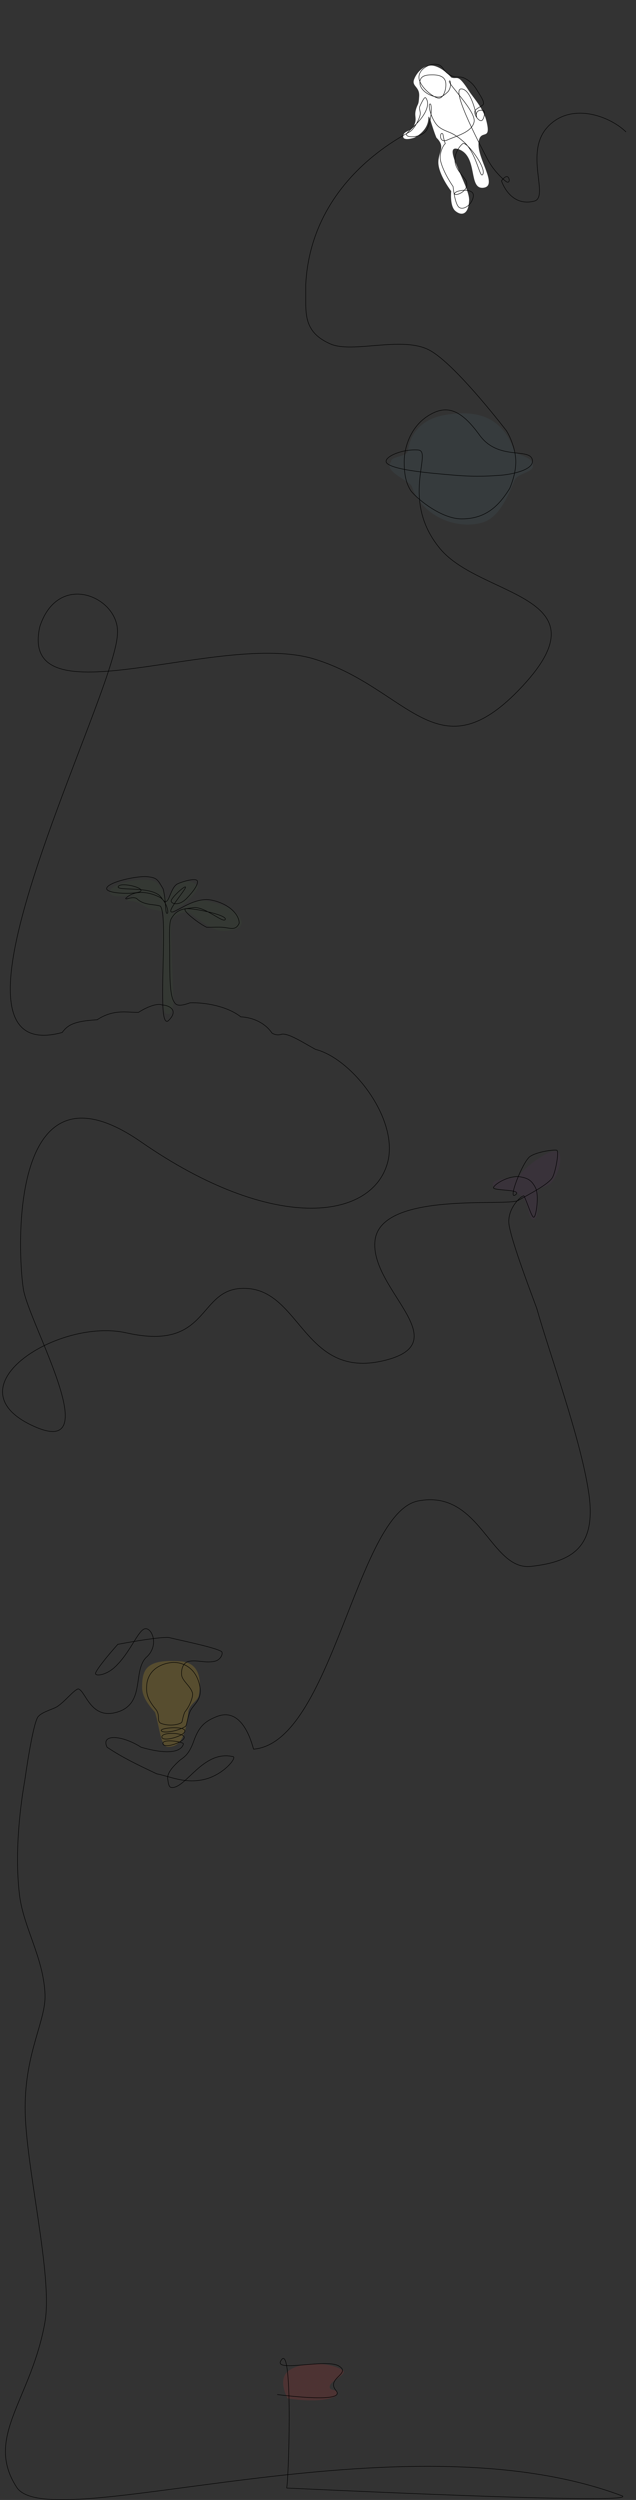 <svg xmlns="http://www.w3.org/2000/svg" width="1285.016" height="5046.453" viewBox="0 0 1285.016 5046.453">
  <rect x="0" y="0" width="1285.016" height="5046.453" fill="#333333" stroke="none"/>
  <g id="Group_1" data-name="Group 1" transform="translate(-482.81 -171.64)">
    <g id="Shapes" transform="translate(452.81 -7.768)">
      <path id="Path_2797" data-name="Path 2797" d="M109.5,0C187.562,12.46,219,51.487,219,115c0,8.13,32.128,21.743,26.19,38.987-3.242,14.742-34.481,4.286-45.4,16.8C172.1,202.527,143.274,232.306,109.5,230,55.706,226.326,0,178.513,0,115c0-13.125-46.165-47.98-23.2-61.322,2.417-10.675,33.46,1.182,38.3-8.343C31.316,13.436,61.648-7.638,109.5,0Z" transform="translate(824.752 1052.877) rotate(-19)" fill="#568698" opacity="0.099"/>
      <path id="Path_2798" data-name="Path 2798" d="M87.52-50.173c.5,17.46,5.331,135.4,0,179.243-2.846,15.538,9.973,10.068,31.242,17.144,7.731,2.572,19.068,15.887,41.366,14.672,3.766,5.4-16.068,12.9-16.068,12.9s51.364-11.316,52.143,4.759-52.236,28.745-81.464,24.344-26.289-39.15-34.08-37.944c-3.506.543-11.989,22.8-24.119,30.752-14.067,9.225-32.319,3.667-38.842-6.5,14.96-33.657,56.46-48.686,50.84-52.84S30.444,168.413.032,160.886-48.208,148.816-62,133.026s-12.3-29.9,23.819-32.632c18.71-1.418,33.574,6.723,67.386,32.632,11.174,11.452,39.336-.524,42.96-10.947S65.531-38.169,68.539-50.173s3.931-17.109,8.676-17.109S87.024-67.634,87.52-50.173Z" transform="translate(448.211 2159) rotate(180)" fill="#415a3b" opacity="0.135"/>
      <path id="Path_2799" data-name="Path 2799" d="M34.525,3.856c12.357,0,30.026,25.151,34.522,47.779,2.356,11.855-6.064,25.3-8.353,31.624.233,6.853,45.32,37.1,38.859,48.787s-29.2-17.491-54.607-12.863-43.367,35.673-54,25.34,28.364-42.034,23.807-53.491S15.456,3.856,34.525,3.856Z" transform="translate(1137.542 2477.781) rotate(47)" fill="#673174" opacity="0.12"/>
      <path id="Path_2805" data-name="Path 2805" d="M74.176-2.177c50.279,3.366,38.932,59.458,37.324,70.041C107.5,80,92.168,84.647,90.492,100.6c-6.648,63.3-24.338,70.05-41.28,70.033C34.284,170.617,32.6,129.8,23.11,100.6-.845,75.036-2.9,59.079-2.9,49.957-2.9,12.954,6.957-6.676,74.176-2.177Z" transform="translate(320 3535)" fill="#e2b31f" opacity="0.205"/>
      <path id="Path_2808" data-name="Path 2808" d="M0,4.637c26.75-17.5,80.25-16.341,107,0C119.225,12.1,83.733,25.47,81.353,36.92c-2.7,13,20.669,2.164,12.433,19.908C67.035,73.169-3.707,62.157-3.707,62.157S-26.75,22.137,0,4.637Z" transform="translate(615 4959)" fill="#d03333" opacity="0.166"/>
      <path id="Path_2809" data-name="Path 2809" d="M13223.147,310.4c-18.7-4.426-34.48,11.872-40.276,26.8s11.325,14.419,10.07,34.586-2.6,12.886-6.563,26.9,2.8,17.61-3.507,31.475-20.751,10.216-22.2,21.768,22.2,3.516,22.2,3.516,27.87-12.625,28.686-39.088c.435-14.1,7.25,17.833,16.273,39.088,20.787,19.824.906,30.967,4.205,55.088s25.635,52.745,25.635,52.745-3.387,30.036,8.443,40.048,26.573,8.261,27.75-21.462-59.068-117.687-20.319-102.875,18.168,80.858,48.93,77.459-11.91-57.668-9.59-89.92,27.676-.142,15.3-47.1c-6.388-24.233-25.979-44.863-34.318-57.863-24.312-37.9-23.034-22.689-36.193-27.812C13257.67,333.749,13241.848,314.823,13223.147,310.4Z" transform="translate(-12316 2)" fill="#fff"/>
    </g>
    <g id="Paths" transform="translate(452.81 -7.768)">
      <path id="Path_2812" data-name="Path 2812" d="M1184.941,2686.808c-15.866-44.427-74.4-104.367-139.189-78.068S988.4,2737.591,956.9,2730.963c-49.778-10.473-41.414-65.766-41.414-65.766s9.845-5.4,13.75-2.94,1.163,13.957-4.2,10.608c-2.754-1.721-14.9-30.527-15.725-58.215-.549-18.395-5.791-160.421,14.012-152.076s3.123,66.856,3.522,64.985c2.865-13.463,12.188-10.2,17.291-6.782s-6.726,18.678-11.829,17.471-8.446-15.4-3.99-22.434c3.668-5.789,22.369-1.87,23.129-7.329.516-3.712,3-.594.336-24.471-1.2-10.775-1.082-20.321-10.2-34.53s-16.051-7.668-26.278-22.3-2.108-23.5-15.574-31.518-37.332-5.25-43.086,9.893,5.766,42.833,15.95,52.556,28.4-12.833,29.428-24.42-10.348-18.751-22.984-24.232-20.957-3.935-25.356,6.475,1.841,25.088,12.766,35.164,17.219,8.906,29.137,5.507,18.095-21.769,13.254-18.407,22.331,78.851,9.08,95.773-44.1,9.744-64.383,9.12-5.4-23.442-3.238-15.265c.6,2.281-2.382,5.814-3.914,19.943-6.318,1.663-20.785,13.32-23.924,27.723-5.231,24,.1,57.112.1,57.112s-12.248,32.551-7.624,42.792,26.778,7.189,36.084-7.664-27.722-26.7-31.822-21.1,27.771,9.969,31.822-10.3c1.62-8.106-6.595-24.453-4.649-39.927,2.826-22.477,26.621-32.471,32.012-33.031,8.985-.933,21.039,63.16,9.665,72.88s7.112-41.441-6.087-74.061-22.4-31.821-31.665-48.786-1.7-51.695,3.385-51.127-12.445,33.571-29.134,44.414-51.656-6.276-37.622-11.973,33.571-9.215,49.709-20.912,15.534-21.683,14.844-25.874c-.49-2.975-3.8-2.094-18.128,9.6-4.829,3.942-2.554,10.359-7.506,16.271-8.159,9.739-23.136,19.163-31.688,20.912C783.476,2496.91,571.684,2492,468,2680.446" transform="translate(-947.947 -1449.655) rotate(-26)" fill="none" stroke="#000" stroke-width="1"/>
      <path id="Path_2790" data-name="Path 2790" d="M16.21,5.888s-.012,37.794,0,38.029c.429,31.981,4.573,61.512,49.748,81.221s144.016-16.267,199.215,12.081c44.711,22.962,126.4,124.453,155.92,162.307,3.352,4.3,19.067,33.131,19.573,62.2.4,22.712-8.213,45.541-12.351,55.2-20.216,32.47-46.316,61.73-97.579,61.4-43.356-.275-95.286-45.383-103.191-58.47s-12.585-29.669-12.354-58.131c.19-23.428,10.064-66.881,47.683-91.068s66.708-13.68,104.574,38.587,101.374,24.507,106.641,49.962c4.5,21.739-47.643,29.911-63.97,31.055s-46.595,3.8-92.04,0c-51.1-4.271-118.906-10.032-136.391-23.006-14.915-11.066,27.221-30.7,61.848-27.968,30.125,2.379-37.678,100.519,44.091,199.147S625.794,631.027,454.546,815.58s-228.871,5.4-419.845-53.995-600,131.041-555.69-65.971c37.614-114.337,162.129-58.673,156.74,14.377-1.7,121.592-400.139,883.189-111.651,805.126" transform="translate(631.5 748.5)" fill="none" stroke="#000" stroke-linecap="round" stroke-width="1"/>
      <path id="Path_2802" data-name="Path 2802" d="M-420.132,1596.905c10.957-14.869,23.241-22.93,70.608-25.664,34.359-22.743,63.31-14.019,83.718-15.039,23.319-14.855,41.495-18.076,47.647-14.764,11.048-.055,36.111,9.105,12.362,31.843-15.238,11.146-11.265-63.9-9.983-134.4.675-37.093,1.927-86.317-5.808-96.872-11.287-4.693-33.358-.781-48.2-15.712-9.48-4.684-21.8,3.577-22.15,0,18.7-19,49.863-12.316,69.178-2.239,12.6,6.636,19.037,31.635,14.741,32.441s-1.439-21.867-8.076-49.443c-11.2-18.728-12.167-22.8-32.665-24.644s-77.981,10.652-81.415,23.129,66.418,13.132,69.286,5.386-42.667-17.817-46.065-8.329,71.559-2.892,87.532,22.6,15.109-21.256,33.318-28.789c16.188-6.7,38.164-11.55,39.283-4.774s-7.354,19.709-21.89,34.663-29.5,11.79-31.21,5.86,29.071-33.806,29.071-28.479-36,45.9-29.071,49.786,45.677-30.765,80.7-23.944,56.7,28.531,56.744,46.723c-6.923,15.823-17.871,9.584-33.526,8.322-9.122-.734-20.307.094-32.109,0-13.712-6.141-51.218-34.276-42.735-37.279s83.434,11.624,80.337,21.176-41.645-26.77-64.48-23.546c-19.268,2.721-33.436,2.118-44.928,22.624-4.941,8.818-2.942,40.736-2.927,71.34.02,39.957-.129,80.811,7.948,94.774,3.727,6.442,6.8,12.9,33.154,3.366,27.52-1.09,73.882,5.84,102.508,28.32,25.423,1.184,49.686,12.89,62.915,32.694,9.684,5.908,17.679,2.953,19.1,2.524" transform="translate(575.771 666.688)" fill="none" stroke="#000" stroke-linecap="round" stroke-width="1"/>
      <path id="Path_2791" data-name="Path 2791" d="M-507.942,216.246c13.511-3.262,43.741,16.709,68.877,30.435,74.781,18.867,169.858,142.6,145.383,229.613-32.461,115.4-232.2,141.318-497.843-42.869S-1041.67,649.2-1029.394,729.807" transform="translate(1106.5 2051)" fill="none" stroke="#000" stroke-linecap="round" stroke-width="1"/>
      <path id="Path_2800" data-name="Path 2800" d="M121.107,212.568" transform="translate(651.5 1987)" fill="none" stroke="#000" stroke-linecap="round" stroke-width="1"/>
      <path id="Path_2792" data-name="Path 2792" d="M0-476.589H1235.086V98.243H0Z" transform="translate(30 1806.935)" fill="none"/>
      <path id="Path_2793" data-name="Path 2793" d="M-136.655,206.6c-.337-3.166-56.5-146.324-57.146-176.508s25.366-53.215,30.52-52.863c7.273,13.418,16.087,45.648,20.432,43.106s10.866-44.185,2.889-59.632-16.061-19.121-30.271-21.707c-22.5-4.094-53.1,14.779-54.483,21.707s60.567,2.559,44.253,14.623,14.85-67.115,29.354-77.329c5.947-4.188,15.55-7.371,25.306-9.605,13.448-3.079,26.951-4.133,29.1-3.1,4.506,2.159-1.483,39.281-8.227,53.707s-47.617,34.786-70.019,47.6-276.141-19.167-289,79.886,172.256,207.8,15.8,243.875S-614.131,173.082-720.137,164.412s-71,128.956-246.415,89.437c-136.12-30.667-354.13,107.141-193.246,185.58s-4.962-205.991-14.926-274.879" transform="translate(1251.793 2616.061)" fill="none" stroke="#000" stroke-width="1"/>
      <path id="Path_2795" data-name="Path 2795" d="M1114.847,2821.657c26.387,93.409,87.908,259.64,104.55,370.454s-33.662,139.863-116.254,149.188S1000.7,3184.7,874.756,3209.244C750.7,3233.415,700.808,3697.092,542.38,3710.279c-.919.077-18.15-87.242-73.562-66.113-26.487,10.1-37.461,21.847-47.817,51.121s-22.693,32.794-28.879,38.451c-14.681,13.425-25.44,26.229-23.092,37.846.923,4.584,1.128,15.973,7.942,16.25,29.373,1.193,63.835-77.041,124.489-62.31,6.7,2.95-20.988,37.422-59.669,46.06s-66.522-5.838-95.057-11.506c-40.936-19.372-67.691-32.086-100.356-53.637-13.611-27.965,31.216-24.231,68.813,0,76.419,21.765,84.164-1.955,85.427-6.574s-45.11-11.56-41.378,0c3.217,9.965,44.635-4.542,42.915-13.9s-46.314-10.7-45.078,0,47.949-2.858,46.467-12.875-51.262-5.9-47.725,0,33.093.843,47.725-8.01c4.418-2.673,2.384-6.134,8.728-26.416s30.211-25.927,19.8-62.326S392.286,3535.091,381,3535.2c-8.933-.1-47.462,4.83-54.036,41.142-2.61,21.849.633,32.905,19.191,55.189,7.57,12.871.579,19.984,7.834,26.123,17.8,7.6,38.846,2.719,43.011-1.338,1.7-1.655,2.057-11.5,6.544-21.18,11.865-14.577,16.6-32.239,15.459-37.6-2.908-13.626-20.706-24.854-22-36.746-.615-5.634-.69-24.713,15.272-27.879s32.6,4.095,51.325,0c13.467-2.945,17.873-17.279,13.853-19.764-13.167-8.137-71.316-19.878-105.834-28.154-8.959-1.153-41.037,1.962-103.615,13.673-25.965,29.143-41.669,49.993-44.787,57.556s19.65,5.879,37.991-10.808c32.224-29.318,47.889-76.451,62.165-78.266s28.849,34.938,1.616,58.337c-26.968,27.781-1.334,92.062-56.985,109.65s-64.67-43.6-80.2-46.571c-9.852,3.629-24.356,23.208-41.293,35.2-7.794,5.516-30.361,10.718-39.117,20.408-11.182,12.373-27.016,127.418-27.016,127.418" fill="none" stroke="#000" stroke-width="1"/>
      <path id="Path_2796" data-name="Path 2796" d="M47.8,2779.552c-7.68,43.57-21.939,142.2-10.988,232.993,7.882,65.347,48.7,126.8,51.571,201.01,2.04,52.768-40.191,115.49-40.191,229s56.205,338.021,40.191,431.3c-26.886,156.614-123.4,232.54-57.2,334.478s774.793-151.561,1223.572,17.373c32.5,18.41-668.8-15.71-678.359-15.913,3.65-.137,13.846-288.286-9.67-259.649s88.7-2.578,115.143,13.158-26.588,24.763-5.514,49.69-95.182,11.088-118.758,8.055" transform="translate(32.585 992)" fill="none" stroke="#000" stroke-width="1"/>
    </g>
  </g>
</svg>
